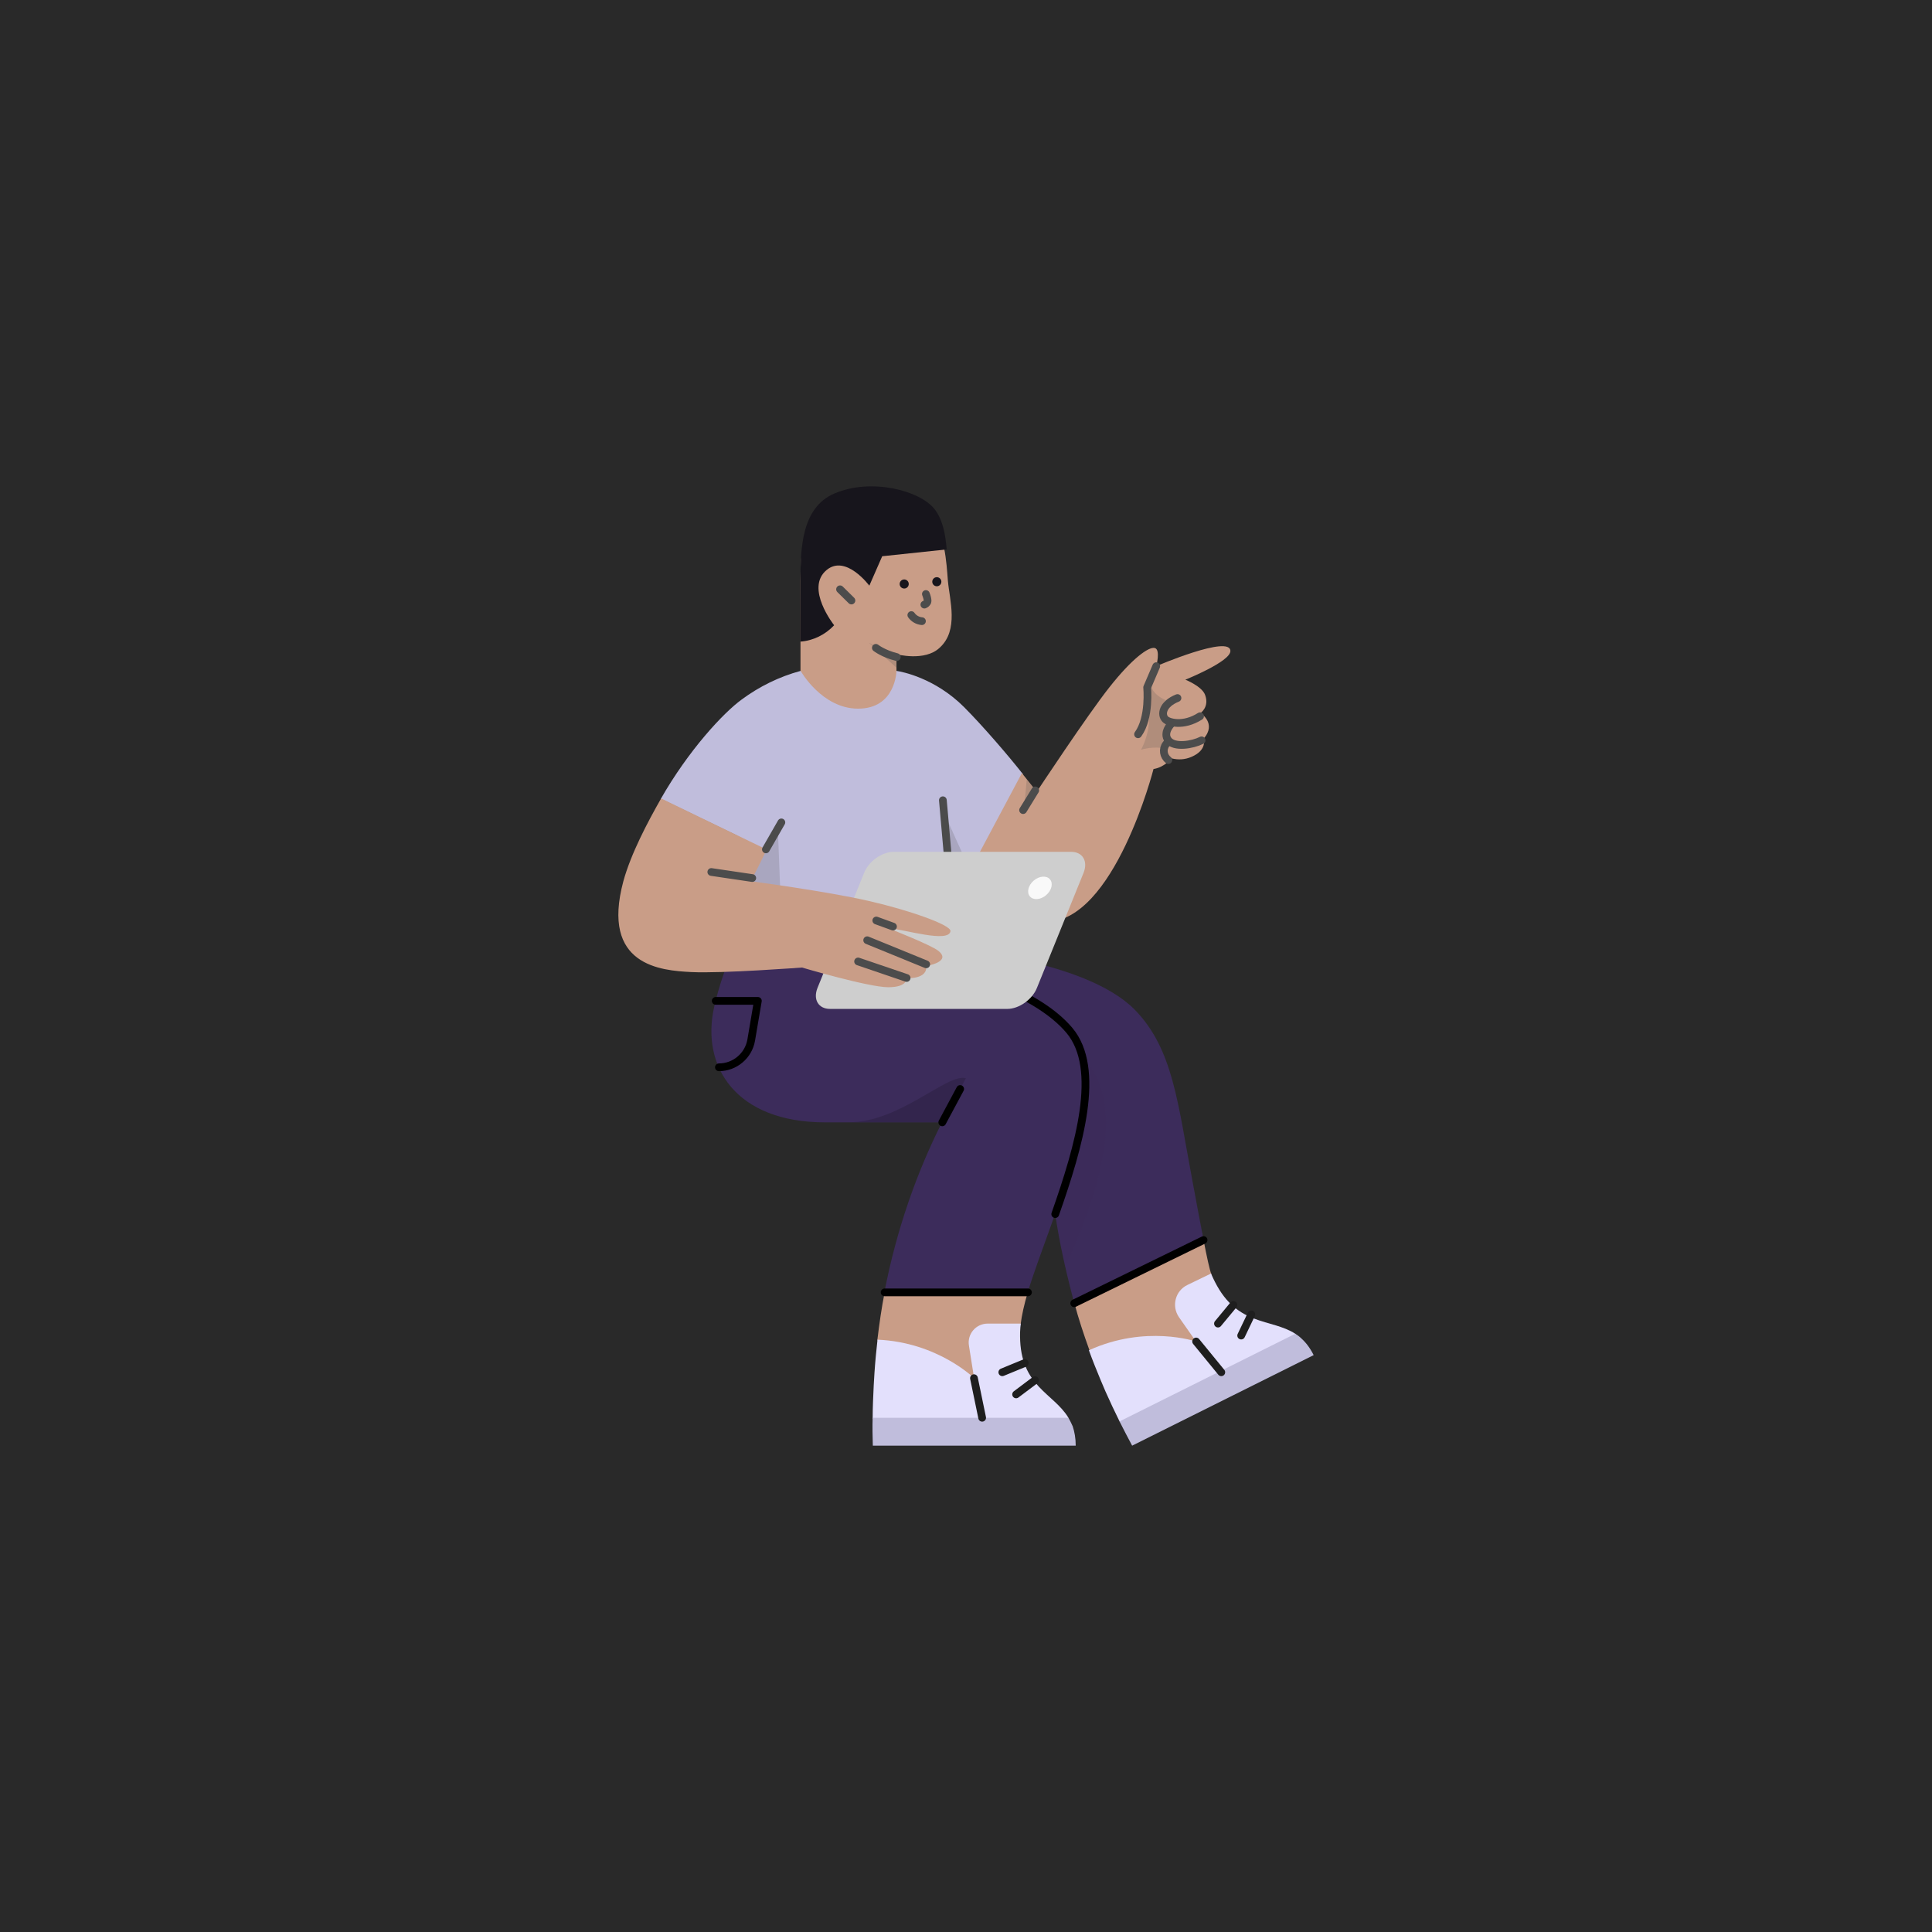 <?xml version="1.0" encoding="UTF-8"?>
<svg version="1.1" viewBox="0 0 1000 1000" xmlns="http://www.w3.org/2000/svg">
<rect width="1e3" height="1e3" fill="#292929"/>
<g stroke-width="4">
<path d="m556.01 667.58 64.91-33.51 2.04 7.77c1.65 8.55 3.14 15.54 4.08 17.74l-4.08 42.62h-52.12l-6.99-3.45c-2.98-8.25-5.65-16.33-7.77-24.34l-0.07-6.83z" fill="#c99d87"/>
<path d="m456.08 697.72-1.96-4.16c1.02-8.47 2.2-16.79 3.77-24.64l3.61-10.83 72.21 1.09-1.72 9.66c-1.89 6.28-3.14 12.09-3.69 16.48l-19.08 37.29-53.14-24.89z" fill="#c99d87"/>
<path d="m403.1 507.69 4.95-23.07 82.65 4.47 4.94 2.59s66.72 5.34 91.84 31.08c19.78 20.33 22.14 48.36 29.75 88.62 2.04 10.83 4 21.67 5.73 30.46l-66.95 32.65c-11.62-43.96-12.72-65.85-12.64-94.19l-81.16 0.23c-38.46 0.24-67.19-35.24-59.11-72.84z" fill="#3c2c5b"/>
<path d="m543.37 580.38 14.21-35.64c22.92 18.37 18.36 57.85-6.21 111.15-7.3-32.11-8.08-51.57-8-75.51z" fill="#3c2c5b" opacity=".15"/>
<path d="m369.66 521.19c5.11-22.29 13.27-36.26 13.27-36.26l45.92 2.98s95.21 10.6 124.49 45.37c23.86 28.26-9.66 97.1-21.43 135.72h-74.18c6.44-33.36 17.11-62.8 29.83-88.07h-60.52c-46.31 0-64.36-29.12-57.38-59.74z" fill="#3c2c5b"/>
<path d="m499.96 558.09-12.16 22.76h-48.28c26.22 0.08 50.94-25.59 60.44-22.76z" opacity=".15"/>
<path d="m515.03 508.71c15.78 6.36 29.83 14.37 38.46 24.57 16.72 19.86 5.18 59.74-7.3 95.14" fill="none" stroke="#000" stroke-linecap="round" stroke-linejoin="round"/>
<path d="m532.07 668.92h-74.18" fill="none" stroke="#000" stroke-linecap="round" stroke-linejoin="round"/>
<path d="m622.96 641.84-66.95 32.73" fill="none" stroke="#000" stroke-linecap="round" stroke-linejoin="round"/>
<path d="m490.62 300.55c-0.78-9.97-1.49-24.02-9.03-33.83-7.53-9.89-30.06-12.87-49.13-4.55-17.04 7.3-18.13 22.6-18.13 38.38v49.77l1.64 23.15 48.04 7.46v-42.31s14.6 3.92 22.29-3.3c10.13-9.1 5.18-24.8 4.32-34.77z" fill="#c99d87"/>
<path d="m449.65 332.58 14.44 13.1v-7.06s-6.91-1.65-14.44-6.04z" fill="#4c4c4c" opacity=".2"/>
<path d="m483.95 263.82c-7.46-9.97-33.12-16.64-52.2-8.32-17.03 7.3-17.42 28.96-17.42 44.74l-0.08 31.86c6.67-0.47 12.95-3.61 17.5-8.47 0 0-15.23-19.15-3.92-28.57 9.97-8.32 22.13 8.08 22.13 8.08l6.67-15.23 33.36-3.53c-0.55-7.38-1.88-14.99-6.04-20.56z" fill="#17151c"/>
<path d="m529.48 400.71c-7.62-9.66-20.33-24.49-30.46-34.7-15.15-15.15-32.26-18.36-35.01-18.76 0 0-0.31 19.55-19.86 19.55-18.76 0-29.75-19.55-29.75-19.55-11.06 2.99-21.42 8.09-30.53 14.84-9.5 6.91-27.47 26.22-41.84 51.41l39.41 19-2.12 59.65h116.4l-4.55-42.31c2.04 2.91 5.34 6.52 7.85 9.19l30.46-58.32z" fill="#c0bddc"/>
<path d="m391.33 443.72-12.01 48.43h25.74l-2.43-62.79-11.3 14.36z" fill="#4b4b4b" opacity=".2"/>
<path d="m636.85 336.97c0-8.63-38.38 7.85-38.38 7.85s2.36-8.63-0.78-9.42c-3.14-0.78-11.78 5.5-23.47 20.33-11.39 14.37-37.6 54.08-37.6 54.08s-3.06-3.84-7.69-9.65l-30.77 57.77c8 8.08 22.68 19.23 43.25 19.23 35.4 0 55.65-79.12 55.65-79.12 5.49-0.79 9.42-5.5 9.42-5.5 3.37 0.87 6.98 0.63 10.2-0.78 8.48-3.61 6.28-9.42 6.28-9.42 7.06-7.85-1.57-13.27-1.57-13.27s4.71-3.13 2.36-9.41c-1.65-4.48-10.21-7.85-10.21-7.85s23.31-9.34 23.31-14.84z" fill="#c99d87"/>
<path d="m529.95 419.86 6.67-10.05s-2.04-2.43-5.18-6.43l-1.49 16.48z" fill="#4c4c4c" opacity=".2"/>
<path d="m488.03 419.31 3.14 30.53c2.04 2.91 4.4 5.66 6.91 8.25 2.98 3.06 6.98 6.51 11.77 9.65l-21.82-48.43z" fill="#4b4b4b" opacity=".2"/>
<path d="m535.83 409.11-6.28 10.2" fill="none" stroke="#4c4c4c" stroke-linecap="round" stroke-linejoin="round"/>
<path d="m488.03 414.21 3.14 35.63" fill="none" stroke="#4b4b4b" stroke-linecap="round" stroke-linejoin="round"/>
<path d="m434.81 305.02 5.89 5.81" fill="none" stroke="#4c4c4c" stroke-linecap="round" stroke-linejoin="round"/>
<path d="m464.17 340.11c-6.99-1.73-10.83-4.79-10.83-4.79" fill="none" stroke="#4c4c4c" stroke-linecap="round" stroke-linejoin="round"/>
<path d="m521.39 522.21h-91.76c-6.04 0-8.87-4.86-6.51-10.83l24.17-59.65c2.44-6.05 9.27-10.83 15.39-10.83h91.68c6.04 0 8.87 4.86 6.51 10.83l-24.17 59.65c-2.44 6.05-9.34 10.83-15.31 10.83z" fill="#cecece"/>
<path d="m541.47 463.33c2.87-2.44 3.77-6.11 1.99-8.19-1.76-2.08-5.52-1.79-8.4 0.65-2.87 2.45-3.76 6.12-2 8.2 1.78 2.08 5.54 1.79 8.41-0.66z" fill="#f9f9f9"/>
<path d="m471.7 318.37c1.26 1.8 3.3 2.98 5.5 3.14" fill="none" stroke="#4c4c4c" stroke-linecap="round" stroke-linejoin="round"/>
<path d="m491.96 481.95c0.39-3.22-21.9-10.99-42.31-15.62-21.35-4.95-61.07-10.21-61.07-10.21s3.85-7.06 8.24-16.4l-54.63-26.45c-6.98 12.24-15.62 28.57-19.54 42.85-11.78 43.88 19.54 46.24 35.24 47.02 15.7 0.79 57.22-2.35 57.22-2.35s34.46 10.2 44.66 10.2c10.21 0 9.42-4.71 9.42-4.71s10.99 0.79 10.21-6.28c0 0 13.42-2.12 6.28-7.85-3.93-3.14-24.26-10.99-25.83-11.77 8.64 0.78 31.32 7.85 32.11 1.57z" fill="#c99d87"/>
<path d="m389.37 454.48-21.2-3.14" fill="none" stroke="#4c4c4c" stroke-linecap="round" stroke-linejoin="round"/>
<path d="m396.43 439.64 8.01-13.97" fill="none" stroke="#4b4b4b" stroke-linecap="round" stroke-linejoin="round"/>
<path d="m469.27 506.2-25.12-8.55" fill="none" stroke="#4c4c4c" stroke-linecap="round" stroke-linejoin="round"/>
<path d="m479.4 499.14-30.54-12.48" fill="none" stroke="#4c4c4c" stroke-linecap="round" stroke-linejoin="round"/>
<path d="m462.21 479.59-8.64-3.14" fill="none" stroke="#4c4c4c" stroke-linecap="round" stroke-linejoin="round"/>
<path d="m598.47 344.82-4.71 10.99s1.57 15.62-4.71 24.25" fill="none" stroke="#4c4c4c" stroke-linecap="round" stroke-linejoin="round"/>
<path d="m621.15 370.72c-8.63 5.5-16.32 3.3-17.97 1.57-2.35-2.35-1.57-7.85 6.28-10.99" fill="none" stroke="#4c4c4c" stroke-linecap="round" stroke-linejoin="round"/>
<path d="m621.94 383.2c-4.71 2.36-14.05 3.93-17.19 0-3.14-3.92 1.57-8.63 1.57-8.63" fill="none" stroke="#4c4c4c" stroke-linecap="round" stroke-linejoin="round"/>
<path d="m604.75 393.41c-2.59-1.96-3.14-5.65-1.18-8.24 0.32-0.48 0.71-0.87 1.18-1.18" fill="none" stroke="#4c4c4c" stroke-linecap="round" stroke-linejoin="round"/>
<path d="m479.24 307.46c0.47 1.18 1.1 3.06 0.78 4.08-0.31 0.63-0.86 1.18-1.57 1.41" fill="none" stroke="#4c4c4c" stroke-linecap="round" stroke-linejoin="round"/>
<path d="m468.02 304.63c1.29 0 2.35-1.06 2.35-2.35 0-1.31-1.06-2.36-2.35-2.36-1.31 0-2.36 1.05-2.36 2.36 0 1.29 1.05 2.35 2.36 2.35z" fill="#17151c"/>
<path d="m484.89 303.45c1.3 0 2.36-1.05 2.36-2.35s-1.06-2.35-2.36-2.35-2.35 1.05-2.35 2.35 1.05 2.35 2.35 2.35z" fill="#17151c"/>
<path d="m603.18 387.6c0-0.79 0.31-1.65 0.94-2.59 0 0-5.41-5.42 0.47-10.83 0 0-6.43-5.11-1.33-11.86 0 0-6.67-2.51-7.46-7.69 0 0-1.73 6.99-2.2 8.79 0 0 4.09 10.99-2.98 24.65 0.08-0.08 6.83-2.12 12.56-0.47z" fill="#4c4c4c" opacity=".2"/>
<path d="m553.02 733.83c-7.69-12.79-24.88-16.17-25.04-42.15 0-1.41 0-2.98 0.16-4.55 0.08-0.63 0.16-1.34 0.24-2.04h-17.12c-6.12 0-10.75 5.41-9.73 11.46l2.67 16.79s-18.84-18.6-50-19.93c-0.63 5.57-1.18 11.22-1.57 17.11-0.16 2.2-0.23 4.39-0.39 6.51-0.24 5.42-0.55 11.15-0.55 16.88v0.41l97.19 2.82 4.14-3.31z" fill="#e3e0fc"/>
<path d="m553.02 733.83h-101.35c-0.14 4.71-0.06 9.58 0.1 14.44h105.02c0-3.92-0.63-7.22-1.57-10.04-0.71-1.57-1.41-3.06-2.2-4.4z" fill="#c0bddc"/>
<path d="m530.42 705.5-11.62 4.78" fill="none" stroke="#1e1e1e" stroke-linecap="round" stroke-linejoin="round"/>
<path d="m535.75 714.37-9.81 7.37" fill="none" stroke="#1e1e1e" stroke-linecap="round" stroke-linejoin="round"/>
<path d="m504.12 713.34 4.24 20.49" fill="none" stroke="#1e1e1e" stroke-linecap="round" stroke-linejoin="round"/>
<path d="m670.45 690.35c-12.64-8.09-29.83-3.69-41.6-26.85-0.63-1.33-1.34-2.67-1.97-4.16 0-0.08-0.07-0.08-0.07-0.16l-12.17 5.89c-6.28 2.98-8.4 10.91-4.4 16.72l8.8 12.56s-26.06-8.87-55.42 4.55c1.8 5.03 3.85 10.05 5.96 15.15 0.87 2.04 1.73 4.08 2.6 6.12 2.19 4.95 4.78 10.44 7.3 15.55 0.07 0.15 1.16 0.78 1.49 0.97l89.53-44.82c0.22-0.39 0.18-1.37-0.05-1.52z" fill="#e3e0fc"/>
<path d="m673.67 692.86c-1.02-1.02-2.12-1.81-3.22-2.51l-90.98 45.37c2.12 4.16 4.24 8.32 6.52 12.55l93.96-46.86c-1.89-3.76-4.01-6.51-6.28-8.55z" fill="#c0bddc"/>
<path d="m638.42 675.43-8 9.66" fill="none" stroke="#1e1e1e" stroke-linecap="round" stroke-linejoin="round"/>
<path d="m647.69 680.3-5.26 10.99" fill="none" stroke="#1e1e1e" stroke-linecap="round" stroke-linejoin="round"/>
<path d="m619.11 694.35 13.03 15.93" fill="none" stroke="#1e1e1e" stroke-linecap="round" stroke-linejoin="round"/>
<path d="m370.45 518.05h21.82l-3.45 20.33c-1.42 8.09-8.48 14.05-16.72 14.05" fill="none" stroke="#000" stroke-linecap="round" stroke-linejoin="round"/>
<path d="m487.72 580.93s6.28-11.78 9.26-17.27" fill="none" stroke="#000" stroke-linecap="round" stroke-linejoin="round"/>
</g>
</svg>
